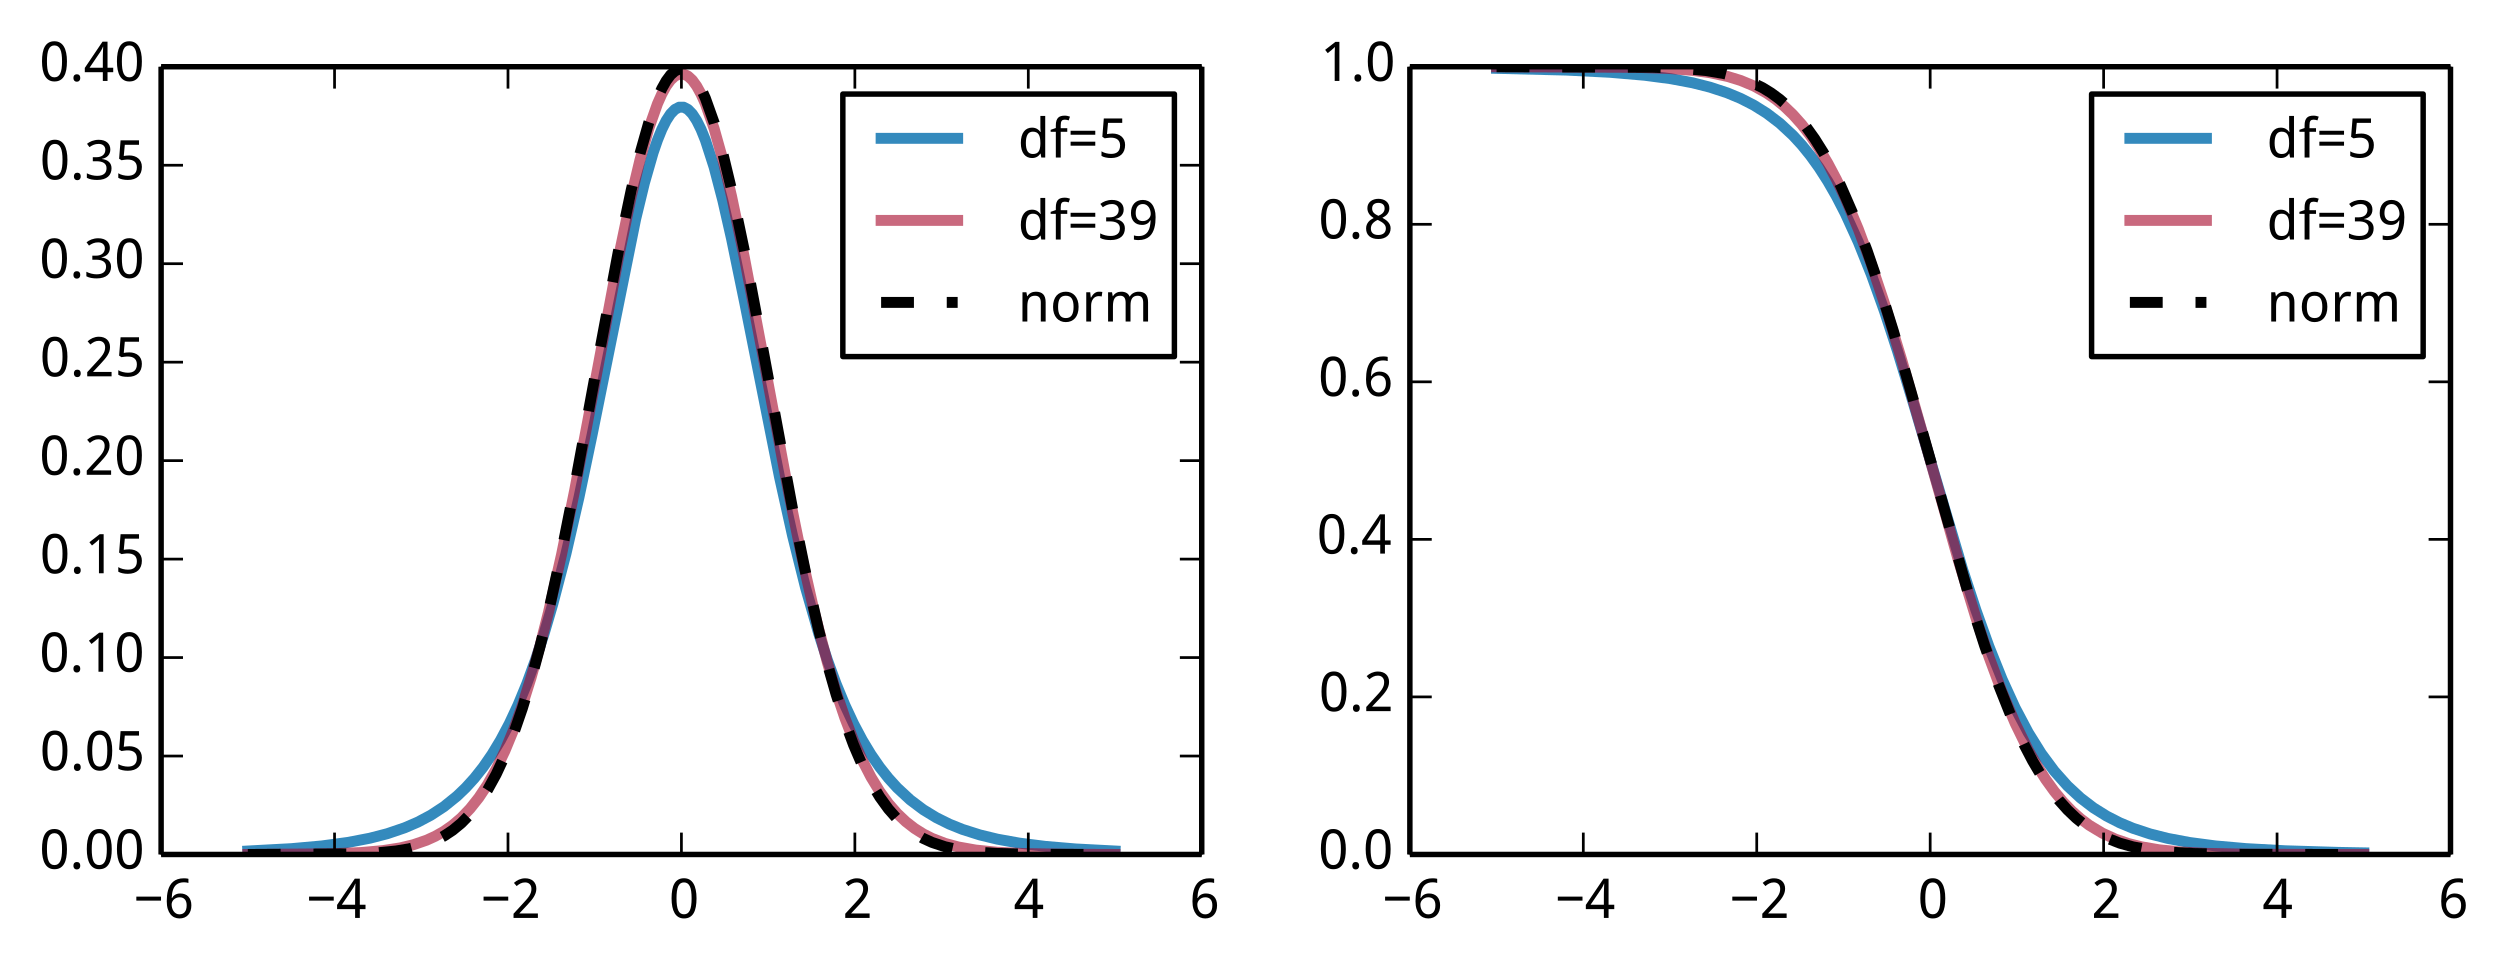 <?xml version="1.0" encoding="utf-8" standalone="no"?>
<!DOCTYPE svg PUBLIC "-//W3C//DTD SVG 1.1//EN"
  "http://www.w3.org/Graphics/SVG/1.1/DTD/svg11.dtd">
<!-- Created with matplotlib (http://matplotlib.org/) -->
<svg height="177pt" version="1.1" viewBox="0 0 457 177" width="457pt" xmlns="http://www.w3.org/2000/svg" xmlns:xlink="http://www.w3.org/1999/xlink">
 <defs>
  <style type="text/css">
*{stroke-linecap:butt;stroke-linejoin:round;}
  </style>
 </defs>
 <g id="figure_1">
  <g id="patch_1">
   <path d="
M0 177.396
L457.398 177.396
L457.398 0
L0 0
z
" style="fill:#ffffff;"/>
  </g>
  <g id="axes_1">
   <g id="patch_2">
    <path d="
M29.451 156.199
L219.678 156.199
L219.678 12.199
L29.451 12.199
z
" style="fill:#ffffff;"/>
   </g>
   <g id="line2d_1">
    <path clip-path="url(#pe797bee8bf)" d="
M45.303 155.566
L53.269 155.135
L58.845 154.635
L63.624 153.991
L67.608 153.225
L70.794 152.4
L73.98 151.317
L76.37 150.286
L78.76 149.017
L81.15 147.454
L83.539 145.526
L85.133 143.999
L86.726 142.245
L88.319 140.233
L89.912 137.928
L91.505 135.294
L93.099 132.291
L94.692 128.878
L96.285 125.016
L97.878 120.667
L99.471 115.798
L101.065 110.385
L103.454 101.227
L105.844 90.868
L108.234 79.486
L116.2 40.044
L117.793 33.471
L119.386 27.928
L120.183 25.617
L120.979 23.649
L121.776 22.046
L122.573 20.826
L123.369 20.005
L124.166 19.592
L124.962 19.592
L125.759 20.005
L126.556 20.826
L127.352 22.046
L128.149 23.649
L128.945 25.617
L130.539 30.555
L132.132 36.645
L133.725 43.635
L136.115 55.238
L142.488 87.174
L144.877 97.901
L147.267 107.471
L149.657 115.798
L151.25 120.667
L152.843 125.016
L154.437 128.878
L156.03 132.291
L157.623 135.294
L159.216 137.928
L160.809 140.233
L162.402 142.245
L163.996 143.999
L166.385 146.214
L168.775 148.012
L171.165 149.47
L173.555 150.654
L175.945 151.616
L179.131 152.627
L182.317 153.399
L186.3 154.116
L191.08 154.72
L196.656 155.19
L203.826 155.566
L203.826 155.566" style="fill:none;stroke:#348abd;stroke-linecap:square;stroke-width:2;"/>
   </g>
   <g id="line2d_2">
    <path clip-path="url(#pe797bee8bf)" d="
M45.303 156.192
L60.438 156.07
L66.014 155.845
L69.997 155.491
L73.184 154.989
L75.573 154.413
L77.963 153.593
L79.556 152.868
L81.15 151.966
L82.743 150.852
L84.336 149.485
L85.929 147.822
L87.522 145.816
L89.116 143.418
L90.709 140.577
L92.302 137.244
L93.895 133.373
L95.488 128.925
L97.082 123.871
L98.675 118.195
L100.268 111.898
L102.658 101.346
L105.048 89.634
L108.234 72.785
L113.013 47.31
L115.403 35.87
L116.996 29.194
L118.59 23.505
L120.183 18.974
L120.979 17.188
L121.776 15.742
L122.573 14.647
L123.369 13.912
L124.166 13.543
L124.962 13.543
L125.759 13.912
L126.556 14.647
L127.352 15.742
L128.149 17.188
L128.945 18.974
L130.539 23.505
L132.132 29.194
L133.725 35.87
L136.115 47.31
L139.301 64.143
L144.081 89.634
L146.471 101.346
L148.86 111.898
L151.25 121.111
L152.843 126.475
L154.437 131.223
L156.03 135.378
L157.623 138.975
L159.216 142.056
L160.809 144.669
L162.402 146.865
L163.996 148.693
L165.589 150.202
L167.182 151.438
L168.775 152.442
L170.368 153.251
L172.758 154.171
L175.148 154.82
L178.334 155.388
L182.317 155.791
L187.097 156.026
L195.063 156.16
L203.826 156.192
L203.826 156.192" style="fill:none;opacity:0.6;stroke:#a60628;stroke-linecap:square;stroke-width:2;"/>
   </g>
   <g id="line2d_3">
    <path clip-path="url(#pe797bee8bf)" d="
M45.303 156.198
L64.421 156.091
L69.201 155.876
L72.387 155.561
L74.777 155.163
L77.167 154.555
L79.556 153.647
L81.15 152.822
L82.743 151.774
L84.336 150.46
L85.929 148.83
L87.522 146.832
L89.116 144.413
L90.709 141.517
L92.302 138.094
L93.895 134.096
L95.488 129.488
L97.082 124.243
L98.675 118.352
L100.268 111.826
L102.658 100.923
L105.048 88.89
L109.031 67.339
L113.013 46.064
L115.403 34.666
L116.996 28.047
L118.59 22.426
L120.183 17.961
L120.979 16.205
L121.776 14.784
L122.573 13.708
L123.369 12.987
L124.166 12.625
L124.962 12.625
L125.759 12.987
L126.556 13.708
L127.352 14.784
L128.149 16.205
L128.945 17.961
L130.539 22.426
L132.132 28.047
L133.725 34.666
L136.115 46.064
L139.301 62.971
L144.877 93.008
L147.267 104.697
L149.657 115.167
L151.25 121.378
L152.843 126.946
L154.437 131.87
L156.03 136.169
L157.623 139.874
L159.216 143.028
L160.809 145.679
L162.402 147.881
L163.996 149.688
L165.589 151.154
L167.182 152.329
L168.775 153.26
L170.368 153.989
L172.758 154.786
L175.148 155.315
L178.334 155.743
L182.317 156.01
L188.69 156.159
L203.826 156.198
L203.826 156.198" style="fill:none;stroke:#000000;stroke-dasharray:6,6;stroke-dashoffset:0.0;stroke-width:2.0;"/>
   </g>
   <g id="matplotlib.axis_1">
    <g id="xtick_1">
     <g id="line2d_4">
      <defs>
       <path d="
M0 0
L0 -4" id="m93b0483c22" style="stroke:#000000;stroke-width:0.5;"/>
      </defs>
      <g>
       <use style="stroke:#000000;stroke-width:0.5;" x="29.451" xlink:href="#m93b0483c22" y="156.199"/>
      </g>
     </g>
     <g id="line2d_5">
      <defs>
       <path d="
M0 0
L0 4" id="m741efc42ff" style="stroke:#000000;stroke-width:0.5;"/>
      </defs>
      <g>
       <use style="stroke:#000000;stroke-width:0.5;" x="29.451" xlink:href="#m741efc42ff" y="12.199"/>
      </g>
     </g>
     <g id="text_1">
      <!-- 鈭� -->
      <defs>
       <path d="
M4.984 31.594
L4.984 38.922
L50.094 38.922
L50.094 31.594
z
" id="WenQuanYiMicroHei-2212"/>
       <path d="
M5.516 30.516
Q5.516 35.641 6.031 40.719
Q6.547 45.797 7.828 50.453
Q9.125 55.125 11.375 59.125
Q13.625 63.141 17.094 66.094
Q20.562 69.047 25.391 70.719
Q30.219 72.406 36.719 72.406
Q37.641 72.406 38.766 72.359
Q39.891 72.312 41.031 72.188
Q42.188 72.078 43.234 71.906
Q44.281 71.734 45.125 71.484
L45.125 63.922
Q43.406 64.5 41.25 64.797
Q39.109 65.094 37.016 65.094
Q32.625 65.094 29.266 64.031
Q25.922 62.984 23.484 61.078
Q21.047 59.188 19.406 56.547
Q17.781 53.906 16.75 50.703
Q15.719 47.516 15.234 43.891
Q14.75 40.281 14.594 36.375
L15.188 36.375
Q16.156 38.141 17.547 39.672
Q18.953 41.219 20.797 42.312
Q22.656 43.406 24.969 44.031
Q27.297 44.672 30.172 44.672
Q34.812 44.672 38.562 43.234
Q42.328 41.797 44.969 39.016
Q47.609 36.234 49.047 32.203
Q50.484 28.172 50.484 23
Q50.484 17.438 48.969 12.984
Q47.469 8.547 44.625 5.438
Q41.797 2.344 37.797 0.672
Q33.797 -0.984 28.812 -0.984
Q23.922 -0.984 19.641 0.922
Q15.375 2.828 12.25 6.734
Q9.125 10.641 7.312 16.547
Q5.516 22.469 5.516 30.516
M28.719 6.5
Q31.641 6.5 34.047 7.5
Q36.469 8.5 38.219 10.516
Q39.984 12.547 40.938 15.641
Q41.891 18.75 41.891 23
Q41.891 26.422 41.078 29.125
Q40.281 31.844 38.672 33.734
Q37.062 35.641 34.641 36.672
Q32.234 37.703 29 37.703
Q25.734 37.703 23.016 36.547
Q20.312 35.406 18.406 33.562
Q16.5 31.734 15.453 29.391
Q14.406 27.047 14.406 24.703
Q14.406 21.438 15.312 18.188
Q16.219 14.938 18 12.344
Q19.781 9.766 22.453 8.125
Q25.141 6.5 28.719 6.5" id="WenQuanYiMicroHei-36"/>
      </defs>
      <g transform="translate(24.424 167.794)scale(0.1 -0.1)">
       <use xlink:href="#WenQuanYiMicroHei-2212"/>
       <use x="55.078" xlink:href="#WenQuanYiMicroHei-36"/>
      </g>
     </g>
    </g>
    <g id="xtick_2">
     <g id="line2d_6">
      <g>
       <use style="stroke:#000000;stroke-width:0.5;" x="61.155" xlink:href="#m93b0483c22" y="156.199"/>
      </g>
     </g>
     <g id="line2d_7">
      <g>
       <use style="stroke:#000000;stroke-width:0.5;" x="61.155" xlink:href="#m741efc42ff" y="12.199"/>
      </g>
     </g>
     <g id="text_2">
      <!-- 鈭� -->
      <defs>
       <path d="
M53.078 16.016
L42.672 16.016
L42.672 0
L34.078 0
L34.078 16.016
L1.125 16.016
L1.125 23.781
L33.5 71.781
L42.672 71.781
L42.672 24.125
L53.078 24.125
z

M34.078 24.125
L34.078 41.5
Q34.078 44.234 34.156 47.234
Q34.234 50.25 34.328 53.094
Q34.422 55.953 34.547 58.438
Q34.672 60.938 34.719 62.594
L34.281 62.594
Q33.938 61.625 33.422 60.422
Q32.906 59.234 32.297 58.031
Q31.688 56.844 31.047 55.719
Q30.422 54.594 29.891 53.812
L9.812 24.125
z
" id="WenQuanYiMicroHei-34"/>
      </defs>
      <g transform="translate(55.999 167.794)scale(0.1 -0.1)">
       <use xlink:href="#WenQuanYiMicroHei-2212"/>
       <use x="55.078" xlink:href="#WenQuanYiMicroHei-34"/>
      </g>
     </g>
    </g>
    <g id="xtick_3">
     <g id="line2d_8">
      <g>
       <use style="stroke:#000000;stroke-width:0.5;" x="92.86" xlink:href="#m93b0483c22" y="156.199"/>
      </g>
     </g>
     <g id="line2d_9">
      <g>
       <use style="stroke:#000000;stroke-width:0.5;" x="92.86" xlink:href="#m741efc42ff" y="12.199"/>
      </g>
     </g>
     <g id="text_3">
      <!-- 鈭� -->
      <defs>
       <path d="
M49.219 0
L4.688 0
L4.688 7.625
L21.781 26.219
Q25.438 30.172 28.312 33.438
Q31.203 36.719 33.219 39.844
Q35.25 42.969 36.328 46.109
Q37.406 49.266 37.406 52.984
Q37.406 55.859 36.578 58.047
Q35.75 60.25 34.203 61.781
Q32.672 63.328 30.562 64.109
Q28.469 64.891 25.875 64.891
Q21.234 64.891 17.5 63.016
Q13.766 61.141 10.406 58.203
L5.422 64.016
Q7.375 65.766 9.609 67.297
Q11.859 68.844 14.453 69.969
Q17.047 71.094 19.922 71.75
Q22.797 72.406 25.984 72.406
Q30.672 72.406 34.453 71.094
Q38.234 69.781 40.859 67.312
Q43.5 64.844 44.938 61.297
Q46.391 57.766 46.391 53.328
Q46.391 49.172 45.094 45.406
Q43.797 41.656 41.531 38.016
Q39.266 34.375 36.109 30.703
Q32.953 27.047 29.297 23.094
L15.578 8.5
L15.578 8.109
L49.219 8.109
z
" id="WenQuanYiMicroHei-32"/>
      </defs>
      <g transform="translate(87.896 167.794)scale(0.1 -0.1)">
       <use xlink:href="#WenQuanYiMicroHei-2212"/>
       <use x="55.078" xlink:href="#WenQuanYiMicroHei-32"/>
      </g>
     </g>
    </g>
    <g id="xtick_4">
     <g id="line2d_10">
      <g>
       <use style="stroke:#000000;stroke-width:0.5;" x="124.564" xlink:href="#m93b0483c22" y="156.199"/>
      </g>
     </g>
     <g id="line2d_11">
      <g>
       <use style="stroke:#000000;stroke-width:0.5;" x="124.564" xlink:href="#m741efc42ff" y="12.199"/>
      </g>
     </g>
     <g id="text_4">
      <!-- 0 -->
      <defs>
       <path d="
M50.391 35.797
Q50.391 27.156 49.141 20.312
Q47.906 13.484 45.141 8.734
Q42.391 4 38.031 1.5
Q33.688 -0.984 27.484 -0.984
Q21.734 -0.984 17.453 1.5
Q13.188 4 10.375 8.734
Q7.562 13.484 6.172 20.312
Q4.781 27.156 4.781 35.797
Q4.781 44.438 6.031 51.266
Q7.281 58.109 9.984 62.812
Q12.703 67.531 17.016 70.016
Q21.344 72.516 27.484 72.516
Q33.297 72.516 37.594 70.047
Q41.891 67.578 44.719 62.859
Q47.562 58.156 48.969 51.312
Q50.391 44.484 50.391 35.797
M13.812 35.797
Q13.812 28.469 14.547 23
Q15.281 17.531 16.891 13.891
Q18.5 10.25 21.109 8.422
Q23.734 6.594 27.484 6.594
Q31.25 6.594 33.891 8.391
Q36.531 10.203 38.203 13.812
Q39.891 17.438 40.641 22.922
Q41.406 28.422 41.406 35.797
Q41.406 43.109 40.641 48.578
Q39.891 54.047 38.203 57.656
Q36.531 61.281 33.891 63.078
Q31.25 64.891 27.484 64.891
Q23.734 64.891 21.109 63.078
Q18.5 61.281 16.891 57.656
Q15.281 54.047 14.547 48.578
Q13.812 43.109 13.812 35.797" id="WenQuanYiMicroHei-30"/>
      </defs>
      <g transform="translate(122.285 167.794)scale(0.1 -0.1)">
       <use xlink:href="#WenQuanYiMicroHei-30"/>
      </g>
     </g>
    </g>
    <g id="xtick_5">
     <g id="line2d_12">
      <g>
       <use style="stroke:#000000;stroke-width:0.5;" x="156.269" xlink:href="#m93b0483c22" y="156.199"/>
      </g>
     </g>
     <g id="line2d_13">
      <g>
       <use style="stroke:#000000;stroke-width:0.5;" x="156.269" xlink:href="#m741efc42ff" y="12.199"/>
      </g>
     </g>
     <g id="text_5">
      <!-- 2 -->
      <g transform="translate(154.043 167.794)scale(0.1 -0.1)">
       <use xlink:href="#WenQuanYiMicroHei-32"/>
      </g>
     </g>
    </g>
    <g id="xtick_6">
     <g id="line2d_14">
      <g>
       <use style="stroke:#000000;stroke-width:0.5;" x="187.973" xlink:href="#m93b0483c22" y="156.199"/>
      </g>
     </g>
     <g id="line2d_15">
      <g>
       <use style="stroke:#000000;stroke-width:0.5;" x="187.973" xlink:href="#m741efc42ff" y="12.199"/>
      </g>
     </g>
     <g id="text_6">
      <!-- 4 -->
      <g transform="translate(185.377 167.794)scale(0.1 -0.1)">
       <use xlink:href="#WenQuanYiMicroHei-34"/>
      </g>
     </g>
    </g>
    <g id="xtick_7">
     <g id="line2d_16">
      <g>
       <use style="stroke:#000000;stroke-width:0.5;" x="219.678" xlink:href="#m93b0483c22" y="156.199"/>
      </g>
     </g>
     <g id="line2d_17">
      <g>
       <use style="stroke:#000000;stroke-width:0.5;" x="219.678" xlink:href="#m741efc42ff" y="12.199"/>
      </g>
     </g>
     <g id="text_7">
      <!-- 6 -->
      <g transform="translate(217.43 167.794)scale(0.1 -0.1)">
       <use xlink:href="#WenQuanYiMicroHei-36"/>
      </g>
     </g>
    </g>
   </g>
   <g id="matplotlib.axis_2">
    <g id="ytick_1">
     <g id="line2d_18">
      <defs>
       <path d="
M0 0
L4 0" id="m728421d6d4" style="stroke:#000000;stroke-width:0.5;"/>
      </defs>
      <g>
       <use style="stroke:#000000;stroke-width:0.5;" x="29.451" xlink:href="#m728421d6d4" y="156.199"/>
      </g>
     </g>
     <g id="line2d_19">
      <defs>
       <path d="
M0 0
L-4 0" id="mcb0005524f" style="stroke:#000000;stroke-width:0.5;"/>
      </defs>
      <g>
       <use style="stroke:#000000;stroke-width:0.5;" x="219.678" xlink:href="#mcb0005524f" y="156.199"/>
      </g>
     </g>
     <g id="text_8">
      <!-- 0.00 -->
      <defs>
       <path d="
M7.172 5.422
Q7.172 7.281 7.656 8.562
Q8.156 9.859 8.984 10.656
Q9.812 11.469 10.938 11.828
Q12.062 12.203 13.375 12.203
Q14.656 12.203 15.797 11.828
Q16.938 11.469 17.766 10.656
Q18.609 9.859 19.094 8.562
Q19.578 7.281 19.578 5.422
Q19.578 3.609 19.094 2.312
Q18.609 1.031 17.766 0.188
Q16.938 -0.641 15.797 -1.031
Q14.656 -1.422 13.375 -1.422
Q12.062 -1.422 10.938 -1.031
Q9.812 -0.641 8.984 0.188
Q8.156 1.031 7.656 2.312
Q7.172 3.609 7.172 5.422" id="WenQuanYiMicroHei-2e"/>
      </defs>
      <g transform="translate(7.2 158.795)scale(0.1 -0.1)">
       <use xlink:href="#WenQuanYiMicroHei-30"/>
       <use x="55.078" xlink:href="#WenQuanYiMicroHei-2e"/>
       <use x="81.885" xlink:href="#WenQuanYiMicroHei-30"/>
       <use x="136.963" xlink:href="#WenQuanYiMicroHei-30"/>
      </g>
     </g>
    </g>
    <g id="ytick_2">
     <g id="line2d_20">
      <g>
       <use style="stroke:#000000;stroke-width:0.5;" x="29.451" xlink:href="#m728421d6d4" y="138.199"/>
      </g>
     </g>
     <g id="line2d_21">
      <g>
       <use style="stroke:#000000;stroke-width:0.5;" x="219.678" xlink:href="#mcb0005524f" y="138.199"/>
      </g>
     </g>
     <g id="text_9">
      <!-- 0.05 -->
      <defs>
       <path d="
M26.609 43.797
Q31.453 43.797 35.625 42.453
Q39.797 41.109 42.891 38.469
Q46 35.844 47.75 31.938
Q49.516 28.031 49.516 22.906
Q49.516 17.328 47.844 12.891
Q46.188 8.453 42.922 5.375
Q39.656 2.297 34.844 0.656
Q30.031 -0.984 23.781 -0.984
Q21.297 -0.984 18.875 -0.734
Q16.453 -0.484 14.234 -0.016
Q12.016 0.438 10.016 1.172
Q8.016 1.906 6.391 2.875
L6.391 11.281
Q8.016 10.156 10.188 9.281
Q12.359 8.406 14.75 7.812
Q17.141 7.234 19.547 6.906
Q21.969 6.594 24.031 6.594
Q27.875 6.594 30.906 7.5
Q33.938 8.406 36.031 10.297
Q38.141 12.203 39.25 15.078
Q40.375 17.969 40.375 21.922
Q40.375 28.906 36.078 32.594
Q31.781 36.281 23.578 36.281
Q22.266 36.281 20.719 36.156
Q19.188 36.031 17.641 35.828
Q16.109 35.641 14.719 35.422
Q13.328 35.203 12.312 35.016
L7.906 37.797
L10.594 71.391
L44.281 71.391
L44.281 63.281
L18.312 63.281
L16.406 42.828
Q17.969 43.109 20.531 43.453
Q23.094 43.797 26.609 43.797" id="WenQuanYiMicroHei-35"/>
      </defs>
      <g transform="translate(7.287 140.795)scale(0.1 -0.1)">
       <use xlink:href="#WenQuanYiMicroHei-30"/>
       <use x="55.078" xlink:href="#WenQuanYiMicroHei-2e"/>
       <use x="81.885" xlink:href="#WenQuanYiMicroHei-30"/>
       <use x="136.963" xlink:href="#WenQuanYiMicroHei-35"/>
      </g>
     </g>
    </g>
    <g id="ytick_3">
     <g id="line2d_22">
      <g>
       <use style="stroke:#000000;stroke-width:0.5;" x="29.451" xlink:href="#m728421d6d4" y="120.199"/>
      </g>
     </g>
     <g id="line2d_23">
      <g>
       <use style="stroke:#000000;stroke-width:0.5;" x="219.678" xlink:href="#mcb0005524f" y="120.199"/>
      </g>
     </g>
     <g id="text_10">
      <!-- 0.10 -->
      <defs>
       <path d="
M34.719 0
L26.125 0
L26.125 44.578
Q26.125 46.688 26.141 49.078
Q26.172 51.469 26.234 53.828
Q26.312 56.203 26.391 58.375
Q26.469 60.547 26.516 62.203
Q25.688 61.328 25.047 60.688
Q24.422 60.062 23.75 59.469
Q23.094 58.891 22.359 58.219
Q21.625 57.562 20.609 56.688
L13.375 50.781
L8.688 56.781
L27.391 71.391
L34.719 71.391
z
" id="WenQuanYiMicroHei-31"/>
      </defs>
      <g transform="translate(7.2 122.795)scale(0.1 -0.1)">
       <use xlink:href="#WenQuanYiMicroHei-30"/>
       <use x="55.078" xlink:href="#WenQuanYiMicroHei-2e"/>
       <use x="81.885" xlink:href="#WenQuanYiMicroHei-31"/>
       <use x="136.963" xlink:href="#WenQuanYiMicroHei-30"/>
      </g>
     </g>
    </g>
    <g id="ytick_4">
     <g id="line2d_24">
      <g>
       <use style="stroke:#000000;stroke-width:0.5;" x="29.451" xlink:href="#m728421d6d4" y="102.199"/>
      </g>
     </g>
     <g id="line2d_25">
      <g>
       <use style="stroke:#000000;stroke-width:0.5;" x="219.678" xlink:href="#mcb0005524f" y="102.199"/>
      </g>
     </g>
     <g id="text_11">
      <!-- 0.15 -->
      <g transform="translate(7.287 104.795)scale(0.1 -0.1)">
       <use xlink:href="#WenQuanYiMicroHei-30"/>
       <use x="55.078" xlink:href="#WenQuanYiMicroHei-2e"/>
       <use x="81.885" xlink:href="#WenQuanYiMicroHei-31"/>
       <use x="136.963" xlink:href="#WenQuanYiMicroHei-35"/>
      </g>
     </g>
    </g>
    <g id="ytick_5">
     <g id="line2d_26">
      <g>
       <use style="stroke:#000000;stroke-width:0.5;" x="29.451" xlink:href="#m728421d6d4" y="84.199"/>
      </g>
     </g>
     <g id="line2d_27">
      <g>
       <use style="stroke:#000000;stroke-width:0.5;" x="219.678" xlink:href="#mcb0005524f" y="84.199"/>
      </g>
     </g>
     <g id="text_12">
      <!-- 0.20 -->
      <g transform="translate(7.2 86.795)scale(0.1 -0.1)">
       <use xlink:href="#WenQuanYiMicroHei-30"/>
       <use x="55.078" xlink:href="#WenQuanYiMicroHei-2e"/>
       <use x="81.885" xlink:href="#WenQuanYiMicroHei-32"/>
       <use x="136.963" xlink:href="#WenQuanYiMicroHei-30"/>
      </g>
     </g>
    </g>
    <g id="ytick_6">
     <g id="line2d_28">
      <g>
       <use style="stroke:#000000;stroke-width:0.5;" x="29.451" xlink:href="#m728421d6d4" y="66.199"/>
      </g>
     </g>
     <g id="line2d_29">
      <g>
       <use style="stroke:#000000;stroke-width:0.5;" x="219.678" xlink:href="#mcb0005524f" y="66.199"/>
      </g>
     </g>
     <g id="text_13">
      <!-- 0.25 -->
      <g transform="translate(7.287 68.795)scale(0.1 -0.1)">
       <use xlink:href="#WenQuanYiMicroHei-30"/>
       <use x="55.078" xlink:href="#WenQuanYiMicroHei-2e"/>
       <use x="81.885" xlink:href="#WenQuanYiMicroHei-32"/>
       <use x="136.963" xlink:href="#WenQuanYiMicroHei-35"/>
      </g>
     </g>
    </g>
    <g id="ytick_7">
     <g id="line2d_30">
      <g>
       <use style="stroke:#000000;stroke-width:0.5;" x="29.451" xlink:href="#m728421d6d4" y="48.199"/>
      </g>
     </g>
     <g id="line2d_31">
      <g>
       <use style="stroke:#000000;stroke-width:0.5;" x="219.678" xlink:href="#mcb0005524f" y="48.199"/>
      </g>
     </g>
     <g id="text_14">
      <!-- 0.30 -->
      <defs>
       <path d="
M46.922 54.688
Q46.922 51.125 45.797 48.188
Q44.672 45.266 42.641 43.109
Q40.625 40.969 37.797 39.578
Q34.969 38.188 31.5 37.594
L31.5 37.312
Q40.141 36.234 44.625 31.812
Q49.125 27.391 49.125 20.312
Q49.125 15.625 47.531 11.719
Q45.953 7.812 42.719 4.984
Q39.5 2.156 34.562 0.578
Q29.641 -0.984 22.906 -0.984
Q17.578 -0.984 12.859 -0.141
Q8.156 0.688 4 2.875
L4 11.188
Q8.25 8.938 13.203 7.719
Q18.172 6.5 22.703 6.5
Q27.203 6.5 30.469 7.469
Q33.734 8.453 35.859 10.25
Q37.984 12.062 38.984 14.688
Q39.984 17.328 39.984 20.609
Q39.984 23.922 38.688 26.281
Q37.406 28.656 35.016 30.188
Q32.625 31.734 29.172 32.469
Q25.734 33.203 21.391 33.203
L14.891 33.203
L14.891 40.578
L21.391 40.578
Q25.344 40.578 28.422 41.547
Q31.5 42.531 33.562 44.328
Q35.641 46.141 36.719 48.625
Q37.797 51.125 37.797 54.109
Q37.797 56.641 36.906 58.641
Q36.031 60.641 34.422 62.031
Q32.812 63.422 30.562 64.156
Q28.328 64.891 25.594 64.891
Q20.359 64.891 16.375 63.25
Q12.406 61.625 8.797 58.984
L4.297 65.094
Q6.156 66.609 8.422 67.922
Q10.688 69.234 13.375 70.234
Q16.062 71.234 19.109 71.812
Q22.172 72.406 25.594 72.406
Q30.859 72.406 34.828 71.094
Q38.812 69.781 41.5 67.406
Q44.188 65.047 45.547 61.797
Q46.922 58.547 46.922 54.688" id="WenQuanYiMicroHei-33"/>
      </defs>
      <g transform="translate(7.2 50.795)scale(0.1 -0.1)">
       <use xlink:href="#WenQuanYiMicroHei-30"/>
       <use x="55.078" xlink:href="#WenQuanYiMicroHei-2e"/>
       <use x="81.885" xlink:href="#WenQuanYiMicroHei-33"/>
       <use x="136.963" xlink:href="#WenQuanYiMicroHei-30"/>
      </g>
     </g>
    </g>
    <g id="ytick_8">
     <g id="line2d_32">
      <g>
       <use style="stroke:#000000;stroke-width:0.5;" x="29.451" xlink:href="#m728421d6d4" y="30.199"/>
      </g>
     </g>
     <g id="line2d_33">
      <g>
       <use style="stroke:#000000;stroke-width:0.5;" x="219.678" xlink:href="#mcb0005524f" y="30.199"/>
      </g>
     </g>
     <g id="text_15">
      <!-- 0.35 -->
      <g transform="translate(7.287 32.795)scale(0.1 -0.1)">
       <use xlink:href="#WenQuanYiMicroHei-30"/>
       <use x="55.078" xlink:href="#WenQuanYiMicroHei-2e"/>
       <use x="81.885" xlink:href="#WenQuanYiMicroHei-33"/>
       <use x="136.963" xlink:href="#WenQuanYiMicroHei-35"/>
      </g>
     </g>
    </g>
    <g id="ytick_9">
     <g id="line2d_34">
      <g>
       <use style="stroke:#000000;stroke-width:0.5;" x="29.451" xlink:href="#m728421d6d4" y="12.199"/>
      </g>
     </g>
     <g id="line2d_35">
      <g>
       <use style="stroke:#000000;stroke-width:0.5;" x="219.678" xlink:href="#mcb0005524f" y="12.199"/>
      </g>
     </g>
     <g id="text_16">
      <!-- 0.40 -->
      <g transform="translate(7.2 14.795)scale(0.1 -0.1)">
       <use xlink:href="#WenQuanYiMicroHei-30"/>
       <use x="55.078" xlink:href="#WenQuanYiMicroHei-2e"/>
       <use x="81.885" xlink:href="#WenQuanYiMicroHei-34"/>
       <use x="136.963" xlink:href="#WenQuanYiMicroHei-30"/>
      </g>
     </g>
    </g>
   </g>
   <g id="patch_3">
    <path d="
M29.451 12.199
L219.678 12.199" style="fill:none;stroke:#000000;"/>
   </g>
   <g id="patch_4">
    <path d="
M219.678 156.199
L219.678 12.199" style="fill:none;stroke:#000000;"/>
   </g>
   <g id="patch_5">
    <path d="
M29.451 156.199
L219.678 156.199" style="fill:none;stroke:#000000;"/>
   </g>
   <g id="patch_6">
    <path d="
M29.451 156.199
L29.451 12.199" style="fill:none;stroke:#000000;"/>
   </g>
   <g id="legend_1">
    <g id="patch_7">
     <path d="
M154.07 65.182
L214.68 65.182
L214.68 17.197
L154.07 17.197
L154.07 65.182
z
" style="fill:#ffffff;stroke:#000000;"/>
    </g>
    <g id="line2d_36">
     <path d="
M161.067 25.292
L175.061 25.292" style="fill:none;stroke:#348abd;stroke-linecap:square;stroke-width:2;"/>
    </g>
    <g id="line2d_37"/>
    <g id="text_17">
     <!-- df=5 -->
     <defs>
      <path d="
M41.609 7.172
L41.219 7.172
Q40.141 5.516 38.688 4.031
Q37.25 2.547 35.375 1.422
Q33.5 0.297 31.156 -0.344
Q28.812 -0.984 25.875 -0.984
Q21.344 -0.984 17.578 0.781
Q13.812 2.547 11.125 6.031
Q8.453 9.516 6.984 14.688
Q5.516 19.875 5.516 26.703
Q5.516 33.594 6.984 38.797
Q8.453 44 11.125 47.516
Q13.812 51.031 17.578 52.812
Q21.344 54.594 25.875 54.594
Q28.766 54.594 31.109 53.953
Q33.453 53.328 35.328 52.25
Q37.203 51.172 38.672 49.75
Q40.141 48.344 41.219 46.781
L41.797 46.781
Q41.656 48.438 41.5 49.953
Q41.406 51.219 41.312 52.562
Q41.219 53.906 41.219 54.688
L41.219 75.984
L50.094 75.984
L50.094 0
L42.922 0
z

M27.594 6.391
Q31.297 6.391 33.859 7.516
Q36.422 8.641 38 10.938
Q39.594 13.234 40.344 16.672
Q41.109 20.125 41.219 24.703
L41.219 26.703
Q41.219 31.641 40.547 35.469
Q39.891 39.312 38.297 41.922
Q36.719 44.531 34.078 45.875
Q31.453 47.219 27.484 47.219
Q20.906 47.219 17.797 41.891
Q14.703 36.578 14.703 26.609
Q14.703 16.406 17.797 11.391
Q20.906 6.391 27.594 6.391" id="WenQuanYiMicroHei-64"/>
      <path d="
M31.781 46.922
L19.828 46.922
L19.828 0
L10.891 0
L10.891 46.922
L1.422 46.922
L1.422 50.594
L10.891 53.906
L10.891 58.594
Q10.891 63.812 11.984 67.25
Q13.094 70.703 15.156 72.75
Q17.234 74.812 20.266 75.656
Q23.297 76.516 27.094 76.516
Q29.984 76.516 32.391 75.953
Q34.812 75.391 36.719 74.703
L34.422 67.828
Q32.906 68.359 31.125 68.766
Q29.344 69.188 27.391 69.188
Q25.438 69.188 24.016 68.719
Q22.609 68.266 21.672 67.094
Q20.75 65.922 20.281 63.891
Q19.828 61.859 19.828 58.688
L19.828 53.609
L31.781 53.609
z
" id="WenQuanYiMicroHei-66"/>
      <path d="
M4.984 41.609
L4.984 48.875
L50.094 48.875
L50.094 41.609
z

M4.984 21.578
L4.984 28.906
L50.094 28.906
L50.094 21.578
z
" id="WenQuanYiMicroHei-3d"/>
     </defs>
     <g transform="translate(186.057 28.791)scale(0.1 -0.1)">
      <use xlink:href="#WenQuanYiMicroHei-64"/>
      <use x="58.594" xlink:href="#WenQuanYiMicroHei-66"/>
      <use x="91.504" xlink:href="#WenQuanYiMicroHei-3d"/>
      <use x="146.582" xlink:href="#WenQuanYiMicroHei-35"/>
     </g>
    </g>
    <g id="line2d_38">
     <path d="
M161.067 40.288
L175.061 40.288" style="fill:none;opacity:0.6;stroke:#a60628;stroke-linecap:square;stroke-width:2;"/>
    </g>
    <g id="line2d_39"/>
    <g id="text_18">
     <!-- df=39 -->
     <defs>
      <path d="
M50.203 40.922
Q50.203 35.797 49.688 30.688
Q49.172 25.594 47.875 20.953
Q46.578 16.312 44.328 12.281
Q42.094 8.25 38.625 5.312
Q35.156 2.391 30.312 0.703
Q25.484 -0.984 19 -0.984
Q18.062 -0.984 16.938 -0.922
Q15.828 -0.875 14.703 -0.75
Q13.578 -0.641 12.5 -0.484
Q11.422 -0.344 10.594 -0.094
L10.594 7.516
Q12.312 6.891 14.453 6.594
Q16.609 6.297 18.703 6.297
Q25.297 6.297 29.547 8.594
Q33.797 10.891 36.281 14.812
Q38.766 18.75 39.812 23.969
Q40.875 29.203 41.109 35.016
L40.484 35.016
Q39.5 33.25 38.125 31.734
Q36.766 30.219 34.906 29.094
Q33.062 27.984 30.719 27.344
Q28.375 26.703 25.484 26.703
Q20.844 26.703 17.078 28.141
Q13.328 29.594 10.688 32.375
Q8.062 35.156 6.609 39.188
Q5.172 43.219 5.172 48.391
Q5.172 53.953 6.703 58.422
Q8.25 62.891 11.062 65.984
Q13.875 69.094 17.891 70.75
Q21.922 72.406 26.906 72.406
Q31.844 72.406 36.078 70.5
Q40.328 68.609 43.453 64.703
Q46.578 60.797 48.391 54.859
Q50.203 48.922 50.203 40.922
M27 64.891
Q24.078 64.891 21.656 63.906
Q19.234 62.938 17.469 60.891
Q15.719 58.844 14.766 55.734
Q13.812 52.641 13.812 48.391
Q13.812 44.969 14.625 42.25
Q15.438 39.547 17.047 37.641
Q18.656 35.75 21.062 34.719
Q23.484 33.688 26.703 33.688
Q30.031 33.688 32.719 34.828
Q35.406 35.984 37.297 37.812
Q39.203 39.656 40.25 42
Q41.312 44.344 41.312 46.688
Q41.312 49.953 40.406 53.203
Q39.5 56.453 37.719 59.062
Q35.938 61.672 33.25 63.281
Q30.562 64.891 27 64.891" id="WenQuanYiMicroHei-39"/>
     </defs>
     <g transform="translate(186.057 43.786)scale(0.1 -0.1)">
      <use xlink:href="#WenQuanYiMicroHei-64"/>
      <use x="58.594" xlink:href="#WenQuanYiMicroHei-66"/>
      <use x="91.504" xlink:href="#WenQuanYiMicroHei-3d"/>
      <use x="146.582" xlink:href="#WenQuanYiMicroHei-33"/>
      <use x="201.66" xlink:href="#WenQuanYiMicroHei-39"/>
     </g>
    </g>
    <g id="line2d_40">
     <path d="
M161.067 55.283
L175.061 55.283" style="fill:none;stroke:#000000;stroke-dasharray:6,6;stroke-dashoffset:0.0;stroke-width:2.0;"/>
    </g>
    <g id="line2d_41"/>
    <g id="text_19">
     <!-- norm -->
     <defs>
      <path d="
M72.703 0
L72.703 34.516
Q72.703 40.875 70.266 44.047
Q67.828 47.219 62.703 47.219
Q59.125 47.219 56.641 46.062
Q54.156 44.922 52.562 42.703
Q50.984 40.484 50.25 37.188
Q49.516 33.891 49.516 29.594
L49.516 0
L40.578 0
L40.578 34.516
Q40.578 40.875 38.156 44.047
Q35.75 47.219 30.609 47.219
Q26.859 47.219 24.312 45.938
Q21.781 44.672 20.234 42.188
Q18.703 39.703 18.047 36.078
Q17.391 32.469 17.391 27.781
L17.391 0
L8.5 0
L8.5 53.609
L15.719 53.609
L17 46.391
L17.484 46.391
Q18.656 48.484 20.266 50.016
Q21.875 51.562 23.797 52.578
Q25.734 53.609 27.906 54.094
Q30.078 54.594 32.328 54.594
Q38.188 54.594 42.062 52.438
Q45.953 50.297 47.797 45.703
L48.188 45.703
Q49.469 48 51.25 49.656
Q53.031 51.312 55.156 52.406
Q57.281 53.516 59.625 54.047
Q61.969 54.594 64.406 54.594
Q72.953 54.594 77.266 49.922
Q81.594 45.266 81.594 35.016
L81.594 0
z
" id="WenQuanYiMicroHei-6d"/>
      <path d="
M42 0
L42 34.516
Q42 40.875 39.422 44.047
Q36.859 47.219 31.391 47.219
Q27.438 47.219 24.75 45.938
Q22.078 44.672 20.438 42.188
Q18.797 39.703 18.094 36.078
Q17.391 32.469 17.391 27.781
L17.391 0
L8.5 0
L8.5 53.609
L15.719 53.609
L17 46.391
L17.484 46.391
Q18.703 48.484 20.391 50.016
Q22.078 51.562 24.078 52.578
Q26.078 53.609 28.312 54.094
Q30.562 54.594 32.906 54.594
Q41.844 54.594 46.359 49.922
Q50.875 45.266 50.875 35.016
L50.875 0
z
" id="WenQuanYiMicroHei-6e"/>
      <path d="
M52.203 26.906
Q52.203 20.219 50.562 15.016
Q48.922 9.812 45.875 6.266
Q42.828 2.734 38.469 0.875
Q34.125 -0.984 28.719 -0.984
Q23.688 -0.984 19.438 0.875
Q15.188 2.734 12.078 6.266
Q8.984 9.812 7.25 15.016
Q5.516 20.219 5.516 26.906
Q5.516 33.547 7.156 38.688
Q8.797 43.844 11.812 47.375
Q14.844 50.922 19.203 52.75
Q23.578 54.594 29 54.594
Q34.031 54.594 38.281 52.75
Q42.531 50.922 45.625 47.375
Q48.734 43.844 50.469 38.688
Q52.203 33.547 52.203 26.906
M14.703 26.906
Q14.703 16.703 18.047 11.547
Q21.391 6.391 28.906 6.391
Q36.422 6.391 39.719 11.547
Q43.016 16.703 43.016 26.906
Q43.016 37.109 39.672 42.156
Q36.328 47.219 28.812 47.219
Q21.297 47.219 18 42.156
Q14.703 37.109 14.703 26.906" id="WenQuanYiMicroHei-6f"/>
      <path d="
M31.688 54.594
Q33.109 54.594 34.859 54.469
Q36.625 54.344 37.891 54.109
L36.719 45.906
Q35.359 46.141 33.906 46.312
Q32.469 46.484 31.203 46.484
Q28.125 46.484 25.578 45.234
Q23.047 44 21.219 41.672
Q19.391 39.359 18.391 36.109
Q17.391 32.859 17.391 28.906
L17.391 0
L8.5 0
L8.5 53.609
L15.719 53.609
L16.797 43.797
L17.188 43.797
Q18.406 45.906 19.797 47.859
Q21.188 49.812 22.922 51.297
Q24.656 52.781 26.797 53.688
Q28.953 54.594 31.688 54.594" id="WenQuanYiMicroHei-72"/>
     </defs>
     <g transform="translate(186.057 58.782)scale(0.1 -0.1)">
      <use xlink:href="#WenQuanYiMicroHei-6e"/>
      <use x="58.887" xlink:href="#WenQuanYiMicroHei-6f"/>
      <use x="116.602" xlink:href="#WenQuanYiMicroHei-72"/>
      <use x="156.494" xlink:href="#WenQuanYiMicroHei-6d"/>
     </g>
    </g>
   </g>
  </g>
  <g id="axes_2">
   <g id="patch_8">
    <path d="
M257.723 156.199
L447.951 156.199
L447.951 12.199
L257.723 12.199
z
" style="fill:#ffffff;"/>
   </g>
   <g id="line2d_42">
    <path clip-path="url(#pad36814e43)" d="
M273.576 12.494
L286.321 12.812
L294.287 13.214
L300.66 13.76
L305.439 14.391
L309.422 15.14
L312.609 15.946
L315.795 16.998
L318.185 17.995
L320.575 19.216
L322.964 20.709
L325.354 22.532
L327.744 24.748
L329.337 26.479
L330.93 28.439
L332.524 30.649
L334.117 33.133
L335.71 35.908
L337.303 38.993
L339.693 44.224
L342.083 50.189
L344.473 56.862
L346.862 64.163
L350.049 74.644
L358.811 104.235
L361.201 111.536
L363.591 118.208
L365.981 124.174
L368.371 129.405
L370.76 133.915
L373.15 137.748
L375.54 140.969
L377.93 143.65
L380.319 145.866
L382.709 147.688
L385.099 149.181
L387.489 150.402
L389.879 151.4
L393.065 152.452
L396.251 153.257
L400.234 154.006
L405.014 154.638
L410.59 155.129
L417.759 155.522
L427.319 155.814
L432.098 155.903
L432.098 155.903" style="fill:none;stroke:#348abd;stroke-linecap:square;stroke-width:2;"/>
   </g>
   <g id="line2d_43">
    <path clip-path="url(#pad36814e43)" d="
M273.576 12.2
L299.067 12.314
L305.439 12.545
L309.422 12.865
L312.609 13.298
L315.795 13.976
L318.185 14.711
L320.575 15.703
L322.964 17.021
L324.558 18.119
L326.151 19.419
L327.744 20.948
L329.337 22.73
L330.93 24.789
L332.524 27.147
L334.117 29.824
L335.71 32.834
L337.303 36.187
L339.693 41.868
L342.083 48.309
L344.473 55.452
L347.659 65.889
L351.642 79.9
L358.015 102.509
L361.201 112.946
L363.591 120.089
L365.981 126.53
L368.371 132.21
L370.76 137.111
L372.353 139.953
L373.947 142.468
L375.54 144.674
L377.133 146.592
L378.726 148.244
L380.319 149.656
L381.913 150.852
L384.302 152.295
L386.692 153.388
L389.082 154.201
L391.472 154.797
L394.658 155.341
L398.641 155.747
L403.421 155.997
L411.387 156.15
L429.708 156.197
L432.098 156.198
L432.098 156.198" style="fill:none;opacity:0.6;stroke:#a60628;stroke-linecap:square;stroke-width:2;"/>
   </g>
   <g id="line2d_44">
    <path clip-path="url(#pad36814e43)" d="
M273.576 12.199
L302.253 12.301
L307.829 12.524
L311.812 12.894
L314.999 13.422
L317.388 14.023
L319.778 14.865
L322.168 16.017
L323.761 16.996
L325.354 18.173
L326.947 19.574
L328.541 21.225
L330.134 23.15
L331.727 25.373
L333.32 27.914
L334.913 30.789
L336.507 34.01
L338.896 39.5
L341.286 45.767
L343.676 52.759
L346.066 60.387
L349.252 71.318
L360.405 110.617
L362.794 118.045
L365.184 124.804
L367.574 130.815
L369.964 136.041
L371.557 139.089
L373.15 141.795
L374.743 144.175
L376.336 146.246
L377.93 148.031
L379.523 149.554
L381.116 150.839
L382.709 151.914
L385.099 153.187
L387.489 154.124
L389.879 154.798
L393.065 155.395
L396.251 155.755
L401.031 156.029
L408.2 156.164
L427.319 156.199
L432.098 156.199
L432.098 156.199" style="fill:none;stroke:#000000;stroke-dasharray:6,6;stroke-dashoffset:0.0;stroke-width:2.0;"/>
   </g>
   <g id="matplotlib.axis_3">
    <g id="xtick_8">
     <g id="line2d_45">
      <g>
       <use style="stroke:#000000;stroke-width:0.5;" x="257.723" xlink:href="#m93b0483c22" y="156.199"/>
      </g>
     </g>
     <g id="line2d_46">
      <g>
       <use style="stroke:#000000;stroke-width:0.5;" x="257.723" xlink:href="#m741efc42ff" y="12.199"/>
      </g>
     </g>
     <g id="text_20">
      <!-- 鈭� -->
      <g transform="translate(252.696 167.794)scale(0.1 -0.1)">
       <use xlink:href="#WenQuanYiMicroHei-2212"/>
       <use x="55.078" xlink:href="#WenQuanYiMicroHei-36"/>
      </g>
     </g>
    </g>
    <g id="xtick_9">
     <g id="line2d_47">
      <g>
       <use style="stroke:#000000;stroke-width:0.5;" x="289.428" xlink:href="#m93b0483c22" y="156.199"/>
      </g>
     </g>
     <g id="line2d_48">
      <g>
       <use style="stroke:#000000;stroke-width:0.5;" x="289.428" xlink:href="#m741efc42ff" y="12.199"/>
      </g>
     </g>
     <g id="text_21">
      <!-- 鈭� -->
      <g transform="translate(284.271 167.794)scale(0.1 -0.1)">
       <use xlink:href="#WenQuanYiMicroHei-2212"/>
       <use x="55.078" xlink:href="#WenQuanYiMicroHei-34"/>
      </g>
     </g>
    </g>
    <g id="xtick_10">
     <g id="line2d_49">
      <g>
       <use style="stroke:#000000;stroke-width:0.5;" x="321.132" xlink:href="#m93b0483c22" y="156.199"/>
      </g>
     </g>
     <g id="line2d_50">
      <g>
       <use style="stroke:#000000;stroke-width:0.5;" x="321.132" xlink:href="#m741efc42ff" y="12.199"/>
      </g>
     </g>
     <g id="text_22">
      <!-- 鈭� -->
      <g transform="translate(316.169 167.794)scale(0.1 -0.1)">
       <use xlink:href="#WenQuanYiMicroHei-2212"/>
       <use x="55.078" xlink:href="#WenQuanYiMicroHei-32"/>
      </g>
     </g>
    </g>
    <g id="xtick_11">
     <g id="line2d_51">
      <g>
       <use style="stroke:#000000;stroke-width:0.5;" x="352.837" xlink:href="#m93b0483c22" y="156.199"/>
      </g>
     </g>
     <g id="line2d_52">
      <g>
       <use style="stroke:#000000;stroke-width:0.5;" x="352.837" xlink:href="#m741efc42ff" y="12.199"/>
      </g>
     </g>
     <g id="text_23">
      <!-- 0 -->
      <g transform="translate(350.557 167.794)scale(0.1 -0.1)">
       <use xlink:href="#WenQuanYiMicroHei-30"/>
      </g>
     </g>
    </g>
    <g id="xtick_12">
     <g id="line2d_53">
      <g>
       <use style="stroke:#000000;stroke-width:0.5;" x="384.541" xlink:href="#m93b0483c22" y="156.199"/>
      </g>
     </g>
     <g id="line2d_54">
      <g>
       <use style="stroke:#000000;stroke-width:0.5;" x="384.541" xlink:href="#m741efc42ff" y="12.199"/>
      </g>
     </g>
     <g id="text_24">
      <!-- 2 -->
      <g transform="translate(382.316 167.794)scale(0.1 -0.1)">
       <use xlink:href="#WenQuanYiMicroHei-32"/>
      </g>
     </g>
    </g>
    <g id="xtick_13">
     <g id="line2d_55">
      <g>
       <use style="stroke:#000000;stroke-width:0.5;" x="416.246" xlink:href="#m93b0483c22" y="156.199"/>
      </g>
     </g>
     <g id="line2d_56">
      <g>
       <use style="stroke:#000000;stroke-width:0.5;" x="416.246" xlink:href="#m741efc42ff" y="12.199"/>
      </g>
     </g>
     <g id="text_25">
      <!-- 4 -->
      <g transform="translate(413.649 167.794)scale(0.1 -0.1)">
       <use xlink:href="#WenQuanYiMicroHei-34"/>
      </g>
     </g>
    </g>
    <g id="xtick_14">
     <g id="line2d_57">
      <g>
       <use style="stroke:#000000;stroke-width:0.5;" x="447.951" xlink:href="#m93b0483c22" y="156.199"/>
      </g>
     </g>
     <g id="line2d_58">
      <g>
       <use style="stroke:#000000;stroke-width:0.5;" x="447.951" xlink:href="#m741efc42ff" y="12.199"/>
      </g>
     </g>
     <g id="text_26">
      <!-- 6 -->
      <g transform="translate(445.703 167.794)scale(0.1 -0.1)">
       <use xlink:href="#WenQuanYiMicroHei-36"/>
      </g>
     </g>
    </g>
   </g>
   <g id="matplotlib.axis_4">
    <g id="ytick_10">
     <g id="line2d_59">
      <g>
       <use style="stroke:#000000;stroke-width:0.5;" x="257.723" xlink:href="#m728421d6d4" y="156.199"/>
      </g>
     </g>
     <g id="line2d_60">
      <g>
       <use style="stroke:#000000;stroke-width:0.5;" x="447.951" xlink:href="#mcb0005524f" y="156.199"/>
      </g>
     </g>
     <g id="text_27">
      <!-- 0.0 -->
      <g transform="translate(240.978 158.795)scale(0.1 -0.1)">
       <use xlink:href="#WenQuanYiMicroHei-30"/>
       <use x="55.078" xlink:href="#WenQuanYiMicroHei-2e"/>
       <use x="81.885" xlink:href="#WenQuanYiMicroHei-30"/>
      </g>
     </g>
    </g>
    <g id="ytick_11">
     <g id="line2d_61">
      <g>
       <use style="stroke:#000000;stroke-width:0.5;" x="257.723" xlink:href="#m728421d6d4" y="127.399"/>
      </g>
     </g>
     <g id="line2d_62">
      <g>
       <use style="stroke:#000000;stroke-width:0.5;" x="447.951" xlink:href="#mcb0005524f" y="127.399"/>
      </g>
     </g>
     <g id="text_28">
      <!-- 0.2 -->
      <g transform="translate(241.095 129.995)scale(0.1 -0.1)">
       <use xlink:href="#WenQuanYiMicroHei-30"/>
       <use x="55.078" xlink:href="#WenQuanYiMicroHei-2e"/>
       <use x="81.885" xlink:href="#WenQuanYiMicroHei-32"/>
      </g>
     </g>
    </g>
    <g id="ytick_12">
     <g id="line2d_63">
      <g>
       <use style="stroke:#000000;stroke-width:0.5;" x="257.723" xlink:href="#m728421d6d4" y="98.599"/>
      </g>
     </g>
     <g id="line2d_64">
      <g>
       <use style="stroke:#000000;stroke-width:0.5;" x="447.951" xlink:href="#mcb0005524f" y="98.599"/>
      </g>
     </g>
     <g id="text_29">
      <!-- 0.4 -->
      <g transform="translate(240.71 101.195)scale(0.1 -0.1)">
       <use xlink:href="#WenQuanYiMicroHei-30"/>
       <use x="55.078" xlink:href="#WenQuanYiMicroHei-2e"/>
       <use x="81.885" xlink:href="#WenQuanYiMicroHei-34"/>
      </g>
     </g>
    </g>
    <g id="ytick_13">
     <g id="line2d_65">
      <g>
       <use style="stroke:#000000;stroke-width:0.5;" x="257.723" xlink:href="#m728421d6d4" y="69.799"/>
      </g>
     </g>
     <g id="line2d_66">
      <g>
       <use style="stroke:#000000;stroke-width:0.5;" x="447.951" xlink:href="#mcb0005524f" y="69.799"/>
      </g>
     </g>
     <g id="text_30">
      <!-- 0.6 -->
      <g transform="translate(240.969 72.395)scale(0.1 -0.1)">
       <use xlink:href="#WenQuanYiMicroHei-30"/>
       <use x="55.078" xlink:href="#WenQuanYiMicroHei-2e"/>
       <use x="81.885" xlink:href="#WenQuanYiMicroHei-36"/>
      </g>
     </g>
    </g>
    <g id="ytick_14">
     <g id="line2d_67">
      <g>
       <use style="stroke:#000000;stroke-width:0.5;" x="257.723" xlink:href="#m728421d6d4" y="40.999"/>
      </g>
     </g>
     <g id="line2d_68">
      <g>
       <use style="stroke:#000000;stroke-width:0.5;" x="447.951" xlink:href="#mcb0005524f" y="40.999"/>
      </g>
     </g>
     <g id="text_31">
      <!-- 0.8 -->
      <defs>
       <path d="
M27.594 72.516
Q31.688 72.516 35.328 71.438
Q38.969 70.359 41.719 68.203
Q44.484 66.062 46.094 62.844
Q47.703 59.625 47.703 55.328
Q47.703 52.047 46.719 49.406
Q45.75 46.781 44.031 44.656
Q42.328 42.531 39.984 40.844
Q37.641 39.156 34.906 37.797
Q37.75 36.281 40.453 34.422
Q43.172 32.562 45.281 30.25
Q47.406 27.938 48.703 25.047
Q50 22.172 50 18.609
Q50 14.109 48.359 10.469
Q46.734 6.844 43.781 4.297
Q40.828 1.766 36.688 0.391
Q32.562 -0.984 27.594 -0.984
Q22.219 -0.984 18.047 0.328
Q13.875 1.656 11.016 4.125
Q8.156 6.594 6.656 10.156
Q5.172 13.719 5.172 18.219
Q5.172 21.875 6.266 24.797
Q7.375 27.734 9.219 30.078
Q11.078 32.422 13.609 34.219
Q16.156 36.031 19 37.406
Q16.609 38.922 14.5 40.703
Q12.406 42.484 10.859 44.672
Q9.328 46.875 8.422 49.531
Q7.516 52.203 7.516 55.422
Q7.516 59.672 9.156 62.859
Q10.797 66.062 13.578 68.203
Q16.359 70.359 20 71.438
Q23.641 72.516 27.594 72.516
M13.922 18.109
Q13.922 15.531 14.703 13.359
Q15.484 11.188 17.141 9.641
Q18.797 8.109 21.328 7.25
Q23.875 6.391 27.391 6.391
Q30.812 6.391 33.422 7.25
Q36.031 8.109 37.781 9.688
Q39.547 11.281 40.422 13.516
Q41.312 15.766 41.312 18.5
Q41.312 21.047 40.359 23.094
Q39.406 25.141 37.625 26.891
Q35.844 28.656 33.344 30.219
Q30.859 31.781 27.781 33.297
L26.312 33.984
Q20.172 31.062 17.047 27.266
Q13.922 23.484 13.922 18.109
M27.484 65.094
Q22.312 65.094 19.266 62.5
Q16.219 59.906 16.219 54.984
Q16.219 52.203 17.062 50.188
Q17.922 48.188 19.438 46.625
Q20.953 45.062 23.078 43.812
Q25.203 42.578 27.688 41.406
Q30.031 42.484 32.109 43.75
Q34.188 45.016 35.719 46.625
Q37.25 48.25 38.125 50.297
Q39.016 52.344 39.016 54.984
Q39.016 59.906 35.938 62.5
Q32.859 65.094 27.484 65.094" id="WenQuanYiMicroHei-38"/>
      </defs>
      <g transform="translate(241.017 43.595)scale(0.1 -0.1)">
       <use xlink:href="#WenQuanYiMicroHei-30"/>
       <use x="55.078" xlink:href="#WenQuanYiMicroHei-2e"/>
       <use x="81.885" xlink:href="#WenQuanYiMicroHei-38"/>
      </g>
     </g>
    </g>
    <g id="ytick_15">
     <g id="line2d_69">
      <g>
       <use style="stroke:#000000;stroke-width:0.5;" x="257.723" xlink:href="#m728421d6d4" y="12.199"/>
      </g>
     </g>
     <g id="line2d_70">
      <g>
       <use style="stroke:#000000;stroke-width:0.5;" x="447.951" xlink:href="#mcb0005524f" y="12.199"/>
      </g>
     </g>
     <g id="text_32">
      <!-- 1.0 -->
      <g transform="translate(241.369 14.795)scale(0.1 -0.1)">
       <use xlink:href="#WenQuanYiMicroHei-31"/>
       <use x="55.078" xlink:href="#WenQuanYiMicroHei-2e"/>
       <use x="81.885" xlink:href="#WenQuanYiMicroHei-30"/>
      </g>
     </g>
    </g>
   </g>
   <g id="patch_9">
    <path d="
M257.723 12.199
L447.951 12.199" style="fill:none;stroke:#000000;"/>
   </g>
   <g id="patch_10">
    <path d="
M447.951 156.199
L447.951 12.199" style="fill:none;stroke:#000000;"/>
   </g>
   <g id="patch_11">
    <path d="
M257.723 156.199
L447.951 156.199" style="fill:none;stroke:#000000;"/>
   </g>
   <g id="patch_12">
    <path d="
M257.723 156.199
L257.723 12.199" style="fill:none;stroke:#000000;"/>
   </g>
   <g id="legend_2">
    <g id="patch_13">
     <path d="
M382.342 65.182
L442.953 65.182
L442.953 17.197
L382.342 17.197
L382.342 65.182
z
" style="fill:#ffffff;stroke:#000000;"/>
    </g>
    <g id="line2d_71">
     <path d="
M389.34 25.292
L403.334 25.292" style="fill:none;stroke:#348abd;stroke-linecap:square;stroke-width:2;"/>
    </g>
    <g id="line2d_72"/>
    <g id="text_33">
     <!-- df=5 -->
     <g transform="translate(414.33 28.791)scale(0.1 -0.1)">
      <use xlink:href="#WenQuanYiMicroHei-64"/>
      <use x="58.594" xlink:href="#WenQuanYiMicroHei-66"/>
      <use x="91.504" xlink:href="#WenQuanYiMicroHei-3d"/>
      <use x="146.582" xlink:href="#WenQuanYiMicroHei-35"/>
     </g>
    </g>
    <g id="line2d_73">
     <path d="
M389.34 40.288
L403.334 40.288" style="fill:none;opacity:0.6;stroke:#a60628;stroke-linecap:square;stroke-width:2;"/>
    </g>
    <g id="line2d_74"/>
    <g id="text_34">
     <!-- df=39 -->
     <g transform="translate(414.33 43.786)scale(0.1 -0.1)">
      <use xlink:href="#WenQuanYiMicroHei-64"/>
      <use x="58.594" xlink:href="#WenQuanYiMicroHei-66"/>
      <use x="91.504" xlink:href="#WenQuanYiMicroHei-3d"/>
      <use x="146.582" xlink:href="#WenQuanYiMicroHei-33"/>
      <use x="201.66" xlink:href="#WenQuanYiMicroHei-39"/>
     </g>
    </g>
    <g id="line2d_75">
     <path d="
M389.34 55.283
L403.334 55.283" style="fill:none;stroke:#000000;stroke-dasharray:6,6;stroke-dashoffset:0.0;stroke-width:2.0;"/>
    </g>
    <g id="line2d_76"/>
    <g id="text_35">
     <!-- norm -->
     <g transform="translate(414.33 58.782)scale(0.1 -0.1)">
      <use xlink:href="#WenQuanYiMicroHei-6e"/>
      <use x="58.887" xlink:href="#WenQuanYiMicroHei-6f"/>
      <use x="116.602" xlink:href="#WenQuanYiMicroHei-72"/>
      <use x="156.494" xlink:href="#WenQuanYiMicroHei-6d"/>
     </g>
    </g>
   </g>
  </g>
 </g>
 <defs>
  <clipPath id="pad36814e43">
   <rect height="144.0" width="190.227" x="257.723" y="12.199"/>
  </clipPath>
  <clipPath id="pe797bee8bf">
   <rect height="144.0" width="190.227" x="29.451" y="12.199"/>
  </clipPath>
 </defs>
</svg>
